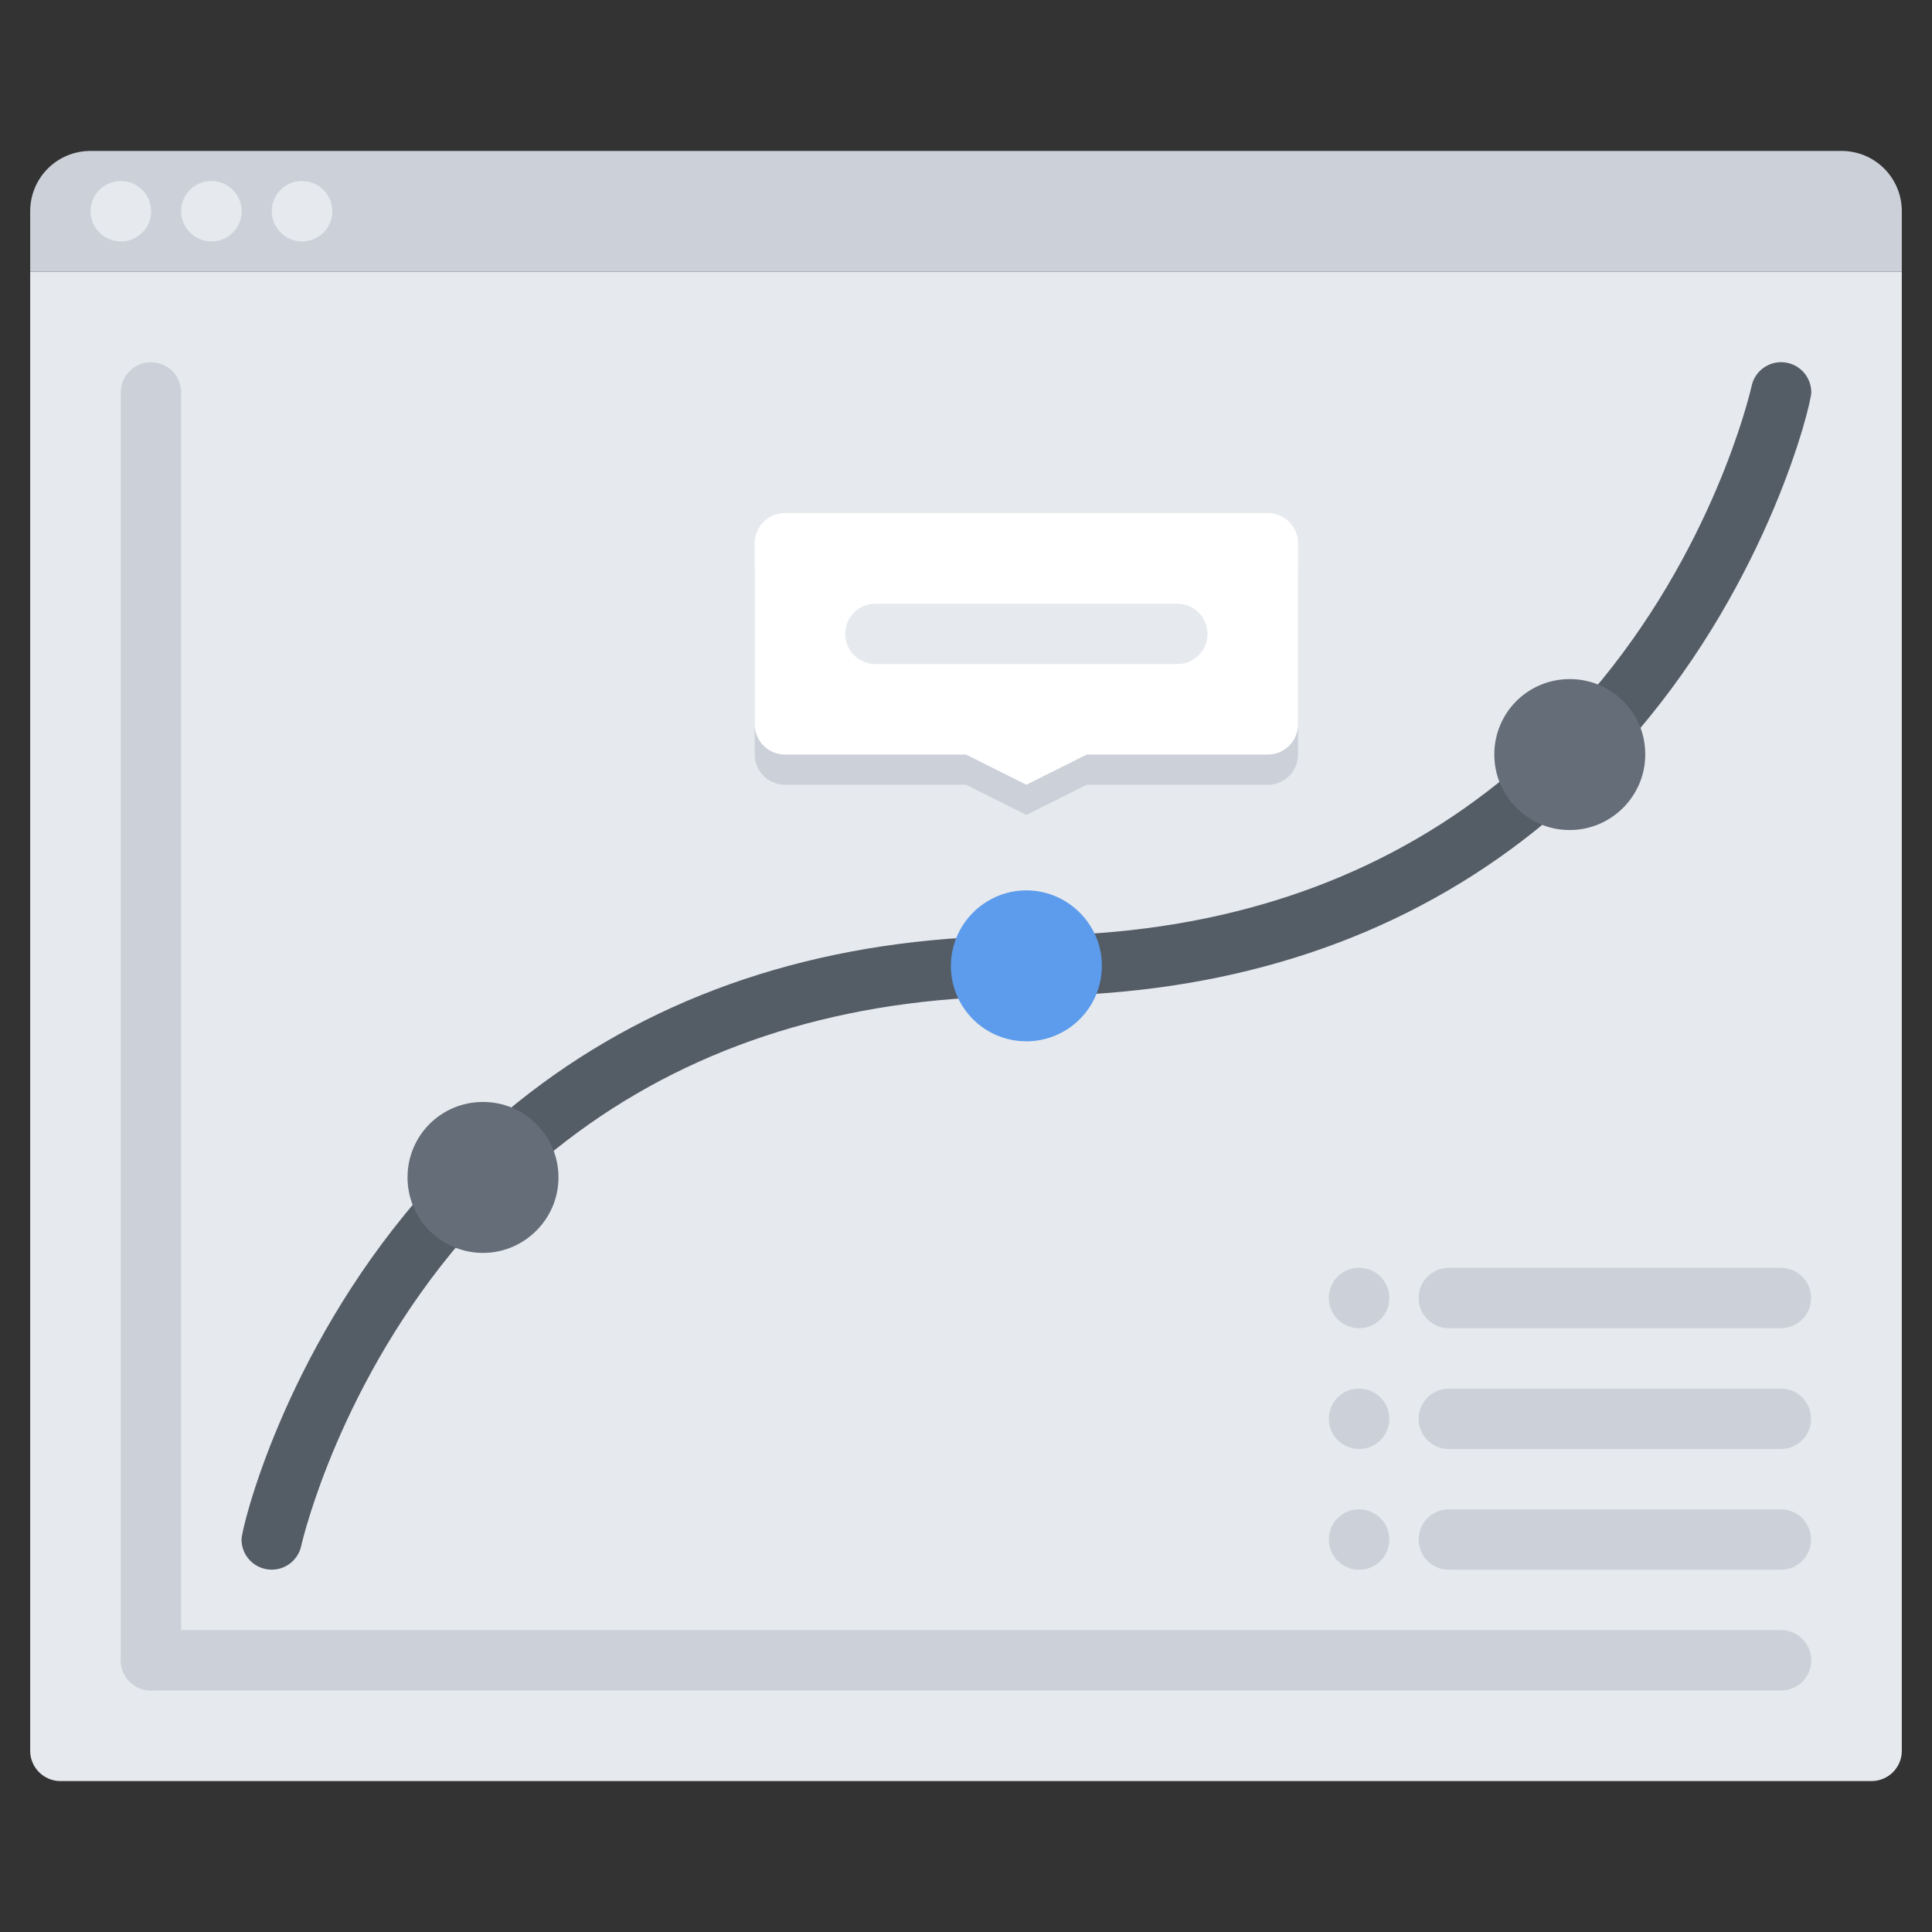 <svg id="icons" enable-background="new 0 0 64 64" height="512" viewBox="0 0 64 64" width="512" xmlns="http://www.w3.org/2000/svg"><rect x="0" y="0" width="64" height="64" fill="#333333" stroke="none"/><path d="m1 58c0 .55.45 1 1 1h60c.55 0 1-.45 1-1v-49h-62z" fill="#e6e9ed"/><path d="m63 7v2h-62v-2c0-1.109.89-2 2-2h58c1.11 0 2 .891 2 2z" fill="#ccd1d9"/><path d="m4.006 5.998h-.01c-.553 0-.995.447-.995 1 0 .552.452 1 1.005 1s1-.448 1-1c0-.553-.447-1-1-1z" fill="#e6e9ed"/><path d="m7.005 5.998h-.01c-.552 0-.995.447-.995 1 0 .552.453 1 1.005 1 .553 0 1-.448 1-1 0-.553-.447-1-1-1z" fill="#e6e9ed"/><path d="m10.008 5.998h-.01c-.553 0-.995.447-.995 1 0 .552.452 1 1.005 1s1-.448 1-1c0-.553-.447-1-1-1z" fill="#e6e9ed"/><path d="m42 17.996h-16c-.55 0-1 .449-1 1v6c0 .549.45 1 1 1h1.002 4.998l2 1 2-1h4.998 1.002c.55 0 1-.451 1-1v-6c0-.551-.45-1-1-1z" fill="#ccd1d9"/><path d="m42 16.995h-16c-.55 0-1 .45-1 1v6c0 .55.45 1 1 1h1.002 4.998l2 1 2-1h4.998 1.002c.55 0 1-.45 1-1v-6c0-.55-.45-1-1-1z" fill="#fff"/><path d="m5.001 56c-.553 0-1-.447-1-1v-42c0-.553.447-1 1-1s1 .447 1 1v42c0 .553-.447 1-1 1z" fill="#ccd1d9"/><path d="m59 56h-53.999c-.553 0-1-.447-1-1s.447-1 1-1h53.999c.553 0 1 .447 1 1s-.447 1-1 1z" fill="#ccd1d9"/><path d="m17.415 38.59c-.287 0-.57-.122-.769-.359-.354-.424-.297-1.054.127-1.408 4.145-3.461 9.247-5.398 15.166-5.76.563-.029 1.025.387 1.059.938s-.386 1.025-.938 1.059c-5.483.335-10.195 2.117-14.006 5.299-.186.155-.413.231-.639.231z" fill="#545c66"/><path d="m9.001 51.997c-.553 0-1-.447-1-1 0-.38 1.394-6.105 5.811-11.248.361-.42.993-.467 1.41-.107.419.36.467.991.107 1.41-4.055 4.721-5.284 9.865-5.348 10.144-.091.456-.496.801-.98.801z" fill="#545c66"/><path d="m36 32.939c-.525 0-.966-.41-.997-.941-.033-.551.388-1.024.939-1.057 5.495-.324 10.214-2.102 14.023-5.28.424-.354 1.056-.296 1.408.127.354.424.297 1.055-.127 1.408-4.146 3.46-9.255 5.392-15.188 5.741-.018.002-.038.002-.058.002z" fill="#545c66"/><path d="m53.451 24.616c-.23 0-.462-.079-.651-.241-.419-.359-.467-.99-.107-1.41 4.044-4.715 5.264-9.879 5.328-10.163.091-.458.495-.804.98-.804.553 0 1 .447 1 1 0 .383-1.389 6.137-5.791 11.27-.197.23-.478.348-.759.348z" fill="#545c66"/><g fill="#ccd1d9"><path d="m45.024 48c-.553 0-1.005-.447-1.005-1s.442-1 .994-1h.011c.552 0 1 .447 1 1s-.448 1-1 1z"/><path d="m58.994 48h-11c-.553 0-1-.447-1-1s.447-1 1-1h11c.553 0 1 .447 1 1s-.447 1-1 1z"/><path d="m45.024 43.998c-.553 0-1.005-.447-1.005-1s.442-1 .994-1h.011c.552 0 1 .447 1 1s-.448 1-1 1z"/><path d="m58.994 43.998h-11c-.553 0-1-.447-1-1s.447-1 1-1h11c.553 0 1 .447 1 1s-.447 1-1 1z"/><path d="m45.024 52c-.553 0-1.005-.447-1.005-1s.442-1 .994-1h.011c.552 0 1 .447 1 1s-.448 1-1 1z"/><path d="m58.994 52h-11c-.553 0-1-.447-1-1s.447-1 1-1h11c.553 0 1 .447 1 1s-.447 1-1 1z"/></g><path d="m39 21.998h-10c-.553 0-1-.447-1-1s.447-1 1-1h10c.553 0 1 .447 1 1s-.447 1-1 1z" fill="#e6e9ed"/><path d="m53.813 23.271c.438.449.688 1.05.688 1.725 0 1.374-1.125 2.5-2.5 2.5-.675 0-1.288-.263-1.737-.713-.475-.437-.763-1.088-.763-1.787 0-1.388 1.112-2.5 2.5-2.5.712-.001 1.361.299 1.812.775z" fill="#656d78"/><path d="m36.5 31.92v.075c0 1.387-1.125 2.5-2.5 2.5-1.35 0-2.45-1.063-2.5-2.412 0-.025 0-.063 0-.088 0-1.376 1.125-2.5 2.5-2.5 1.35 0 2.462 1.088 2.5 2.425z" fill="#5d9cec"/><path d="m17.763 37.23c.463.462.737 1.087.737 1.774 0 1.374-1.125 2.5-2.5 2.5-.699 0-1.324-.287-1.787-.749-.438-.451-.713-1.063-.713-1.751 0-1.388 1.112-2.5 2.5-2.5.688.001 1.313.275 1.763.726z" fill="#656d78"/></svg>